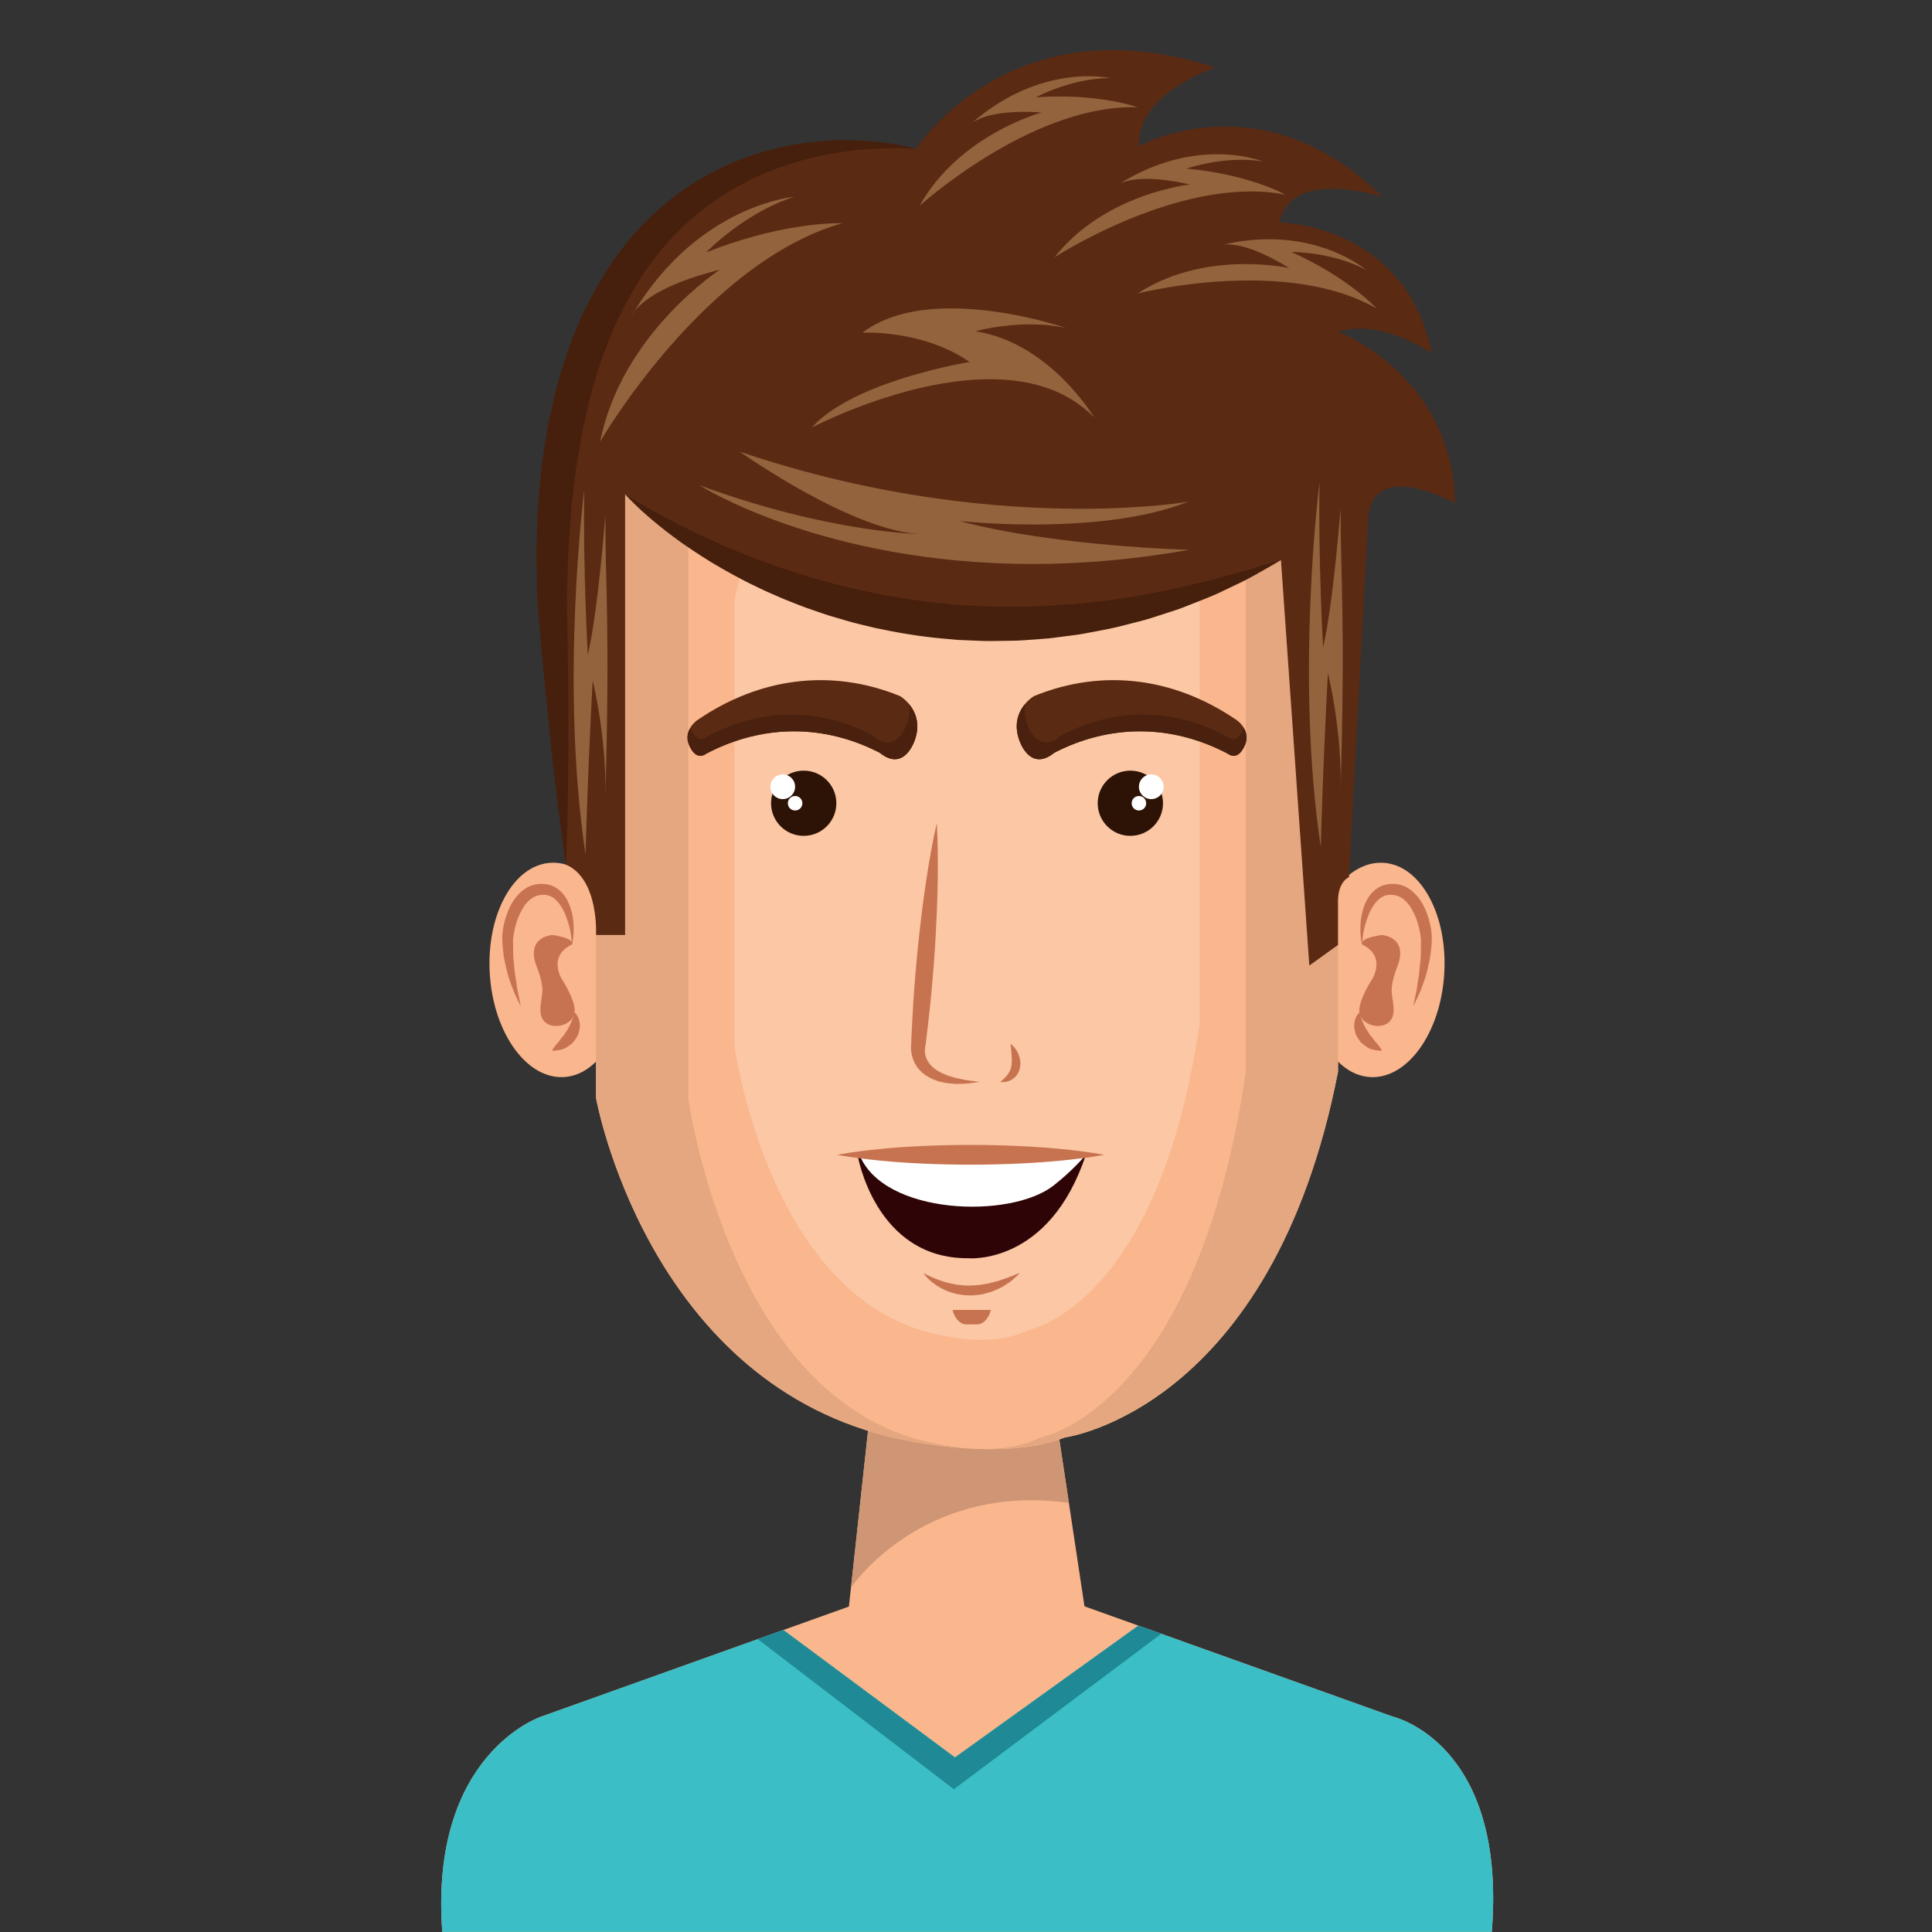 <?xml version="1.0" encoding="UTF-8"?>
<svg xmlns="http://www.w3.org/2000/svg" xmlns:xlink="http://www.w3.org/1999/xlink" width="810pt" height="810pt" viewBox="0 0 810 810" version="1.2">
<rect x="0" y="0" width="810" height="810" fill="#333333" stroke="none"/>
<defs>
<clipPath id="clip1">
  <path d="M 184.273 671 L 626.023 671 L 626.023 809.949 L 184.273 809.949 Z M 184.273 671 "/>
</clipPath>
<clipPath id="clip2">
  <path d="M 184.273 681 L 626.023 681 L 626.023 809.949 L 184.273 809.949 Z M 184.273 681 "/>
</clipPath>
</defs>
<g id="surface1">
<path style=" stroke:none;fill-rule:nonzero;fill:rgb(98.039%,71.37%,55.289%);fill-opacity:1;" d="M 455.57 679.402 L 355.281 679.402 L 364.496 594.594 L 442.785 594.594 L 455.57 679.402 "/>
<path style=" stroke:none;fill-rule:nonzero;fill:rgb(82.75%,82.349%,82.349%);fill-opacity:1;" d="M 448.141 630.086 L 444.129 603.508 L 448.141 630.086 "/>
<path style=" stroke:none;fill-rule:nonzero;fill:rgb(80.779%,58.82%,45.49%);fill-opacity:1;" d="M 356.793 665.578 L 363.93 599.883 C 366.531 600.695 369.195 601.445 371.91 602.125 L 371.918 602.125 C 371.918 602.125 371.926 602.125 371.934 602.133 C 371.934 602.133 371.941 602.133 371.941 602.133 C 371.941 602.133 371.949 602.133 371.957 602.133 C 371.965 602.141 371.973 602.141 371.98 602.141 C 371.988 602.141 371.988 602.141 371.988 602.141 C 371.988 602.141 371.996 602.141 371.996 602.148 C 372.945 602.395 382.293 604.746 394.895 606.266 C 394.91 606.266 394.918 606.266 394.926 606.266 C 394.926 606.266 394.934 606.266 394.934 606.266 C 398.703 606.719 402.762 607.102 406.977 607.324 C 406.961 607.324 406.945 607.324 406.93 607.324 C 409.594 607.461 412.316 607.547 415.078 607.547 C 423.543 607.547 432.27 606.777 440.246 604.664 C 441.566 604.312 442.863 603.93 444.129 603.508 L 448.133 630.086 C 442.664 629.328 437.445 628.98 432.469 628.98 C 381.289 628.98 356.793 665.578 356.793 665.578 "/>
<g clip-path="url(#clip1)" clip-rule="nonzero">
<path style=" stroke:none;fill-rule:nonzero;fill:rgb(98.039%,71.37%,55.289%);fill-opacity:1;" d="M 583.965 719.707 L 449.883 671.746 L 360.973 671.746 L 226.891 719.707 C 226.891 719.707 179.938 735.137 185.426 809.949 L 625.434 809.949 C 631.84 730.535 583.965 719.707 583.965 719.707 "/>
</g>
<g clip-path="url(#clip2)" clip-rule="nonzero">
<path style=" stroke:none;fill-rule:nonzero;fill:rgb(23.14%,74.509%,77.249%);fill-opacity:1;" d="M 477.281 681.539 L 583.965 719.707 C 583.965 719.707 631.84 730.535 625.434 809.949 L 185.426 809.949 C 179.938 735.137 226.891 719.707 226.891 719.707 L 328.426 683.379 L 400.367 736.82 L 477.281 681.539 "/>
</g>
<path style=" stroke:none;fill-rule:nonzero;fill:rgb(12.16%,54.12%,58.429%);fill-opacity:1;" d="M 328.426 683.379 L 400.367 736.82 L 477.281 681.539 L 486.859 684.965 L 399.906 750.148 L 317.703 687.219 L 328.426 683.379 "/>
<path style=" stroke:none;fill-rule:nonzero;fill:rgb(98.039%,71.37%,55.289%);fill-opacity:1;" d="M 548.934 404.824 C 547.305 429.641 558.688 450.57 574.32 451.559 C 589.938 452.562 603.906 433.289 605.492 408.465 C 607.074 383.664 595.723 362.734 580.09 361.738 C 564.473 360.727 550.52 380.023 548.934 404.824 "/>
<path style=" stroke:none;fill-rule:nonzero;fill:rgb(78.429%,45.099%,31.369%);fill-opacity:1;" d="M 571.059 395.973 C 571.059 395.973 571.105 394.586 571.41 392.301 C 571.695 390.004 572.484 386.738 573.922 383.207 C 575.402 379.785 577.996 375.762 581.855 375.227 C 582.816 375.09 583.82 375.145 584.855 375.305 C 585.031 375.387 586.094 375.617 586.43 375.801 C 586.797 376.031 587.168 376.102 587.621 376.438 C 589.371 377.527 590.895 379.32 592.016 381.426 C 593.223 383.496 594.121 385.84 594.742 388.203 C 595.324 390.555 595.84 393.023 595.77 395.176 C 595.641 397.66 595.832 400.188 595.562 402.363 C 595.332 404.574 595.125 406.656 594.926 408.605 C 594.559 410.559 594.312 412.359 594.105 413.977 C 593.898 415.594 593.477 416.957 593.277 418.113 C 592.785 420.406 592.562 421.762 592.562 421.762 C 592.562 421.762 593.207 420.574 594.203 418.422 C 594.656 417.324 595.363 416.055 595.906 414.488 C 596.484 412.926 597.137 411.172 597.773 409.215 C 598.355 407.238 598.809 405.008 599.332 402.656 C 599.867 400.297 599.953 397.926 600.223 395.406 C 600.438 392.531 600.152 389.805 599.484 387.031 C 598.824 384.285 597.855 381.543 596.414 378.938 C 594.957 376.383 592.898 373.926 590.121 372.254 C 589.492 371.832 588.594 371.488 587.773 371.172 C 586.883 370.891 586.66 370.898 585.578 370.676 C 584.027 370.52 582.477 370.543 580.934 370.891 C 577.828 371.57 575.441 373.711 573.996 375.848 C 572.508 377.992 571.734 380.238 571.188 382.285 C 570.152 386.41 570.297 389.902 570.445 392.273 C 570.66 394.68 571.059 395.973 571.059 395.973 "/>
<path style=" stroke:none;fill-rule:nonzero;fill:rgb(78.429%,45.099%,31.369%);fill-opacity:1;" d="M 571.059 395.973 C 571.059 395.973 569.293 393.484 579.301 391.996 C 579.301 391.996 590.781 392.691 585.785 405.406 C 584.703 408.145 583.844 410.949 583.504 413.883 C 583.055 418.039 585.586 423.402 583.367 427.25 C 580.496 432.223 571.273 430.34 570.027 425.051 C 569.078 421.004 573.336 413.547 575.34 410.426 C 575.34 410.426 581.379 400.941 571.059 395.973 "/>
<path style=" stroke:none;fill-rule:nonzero;fill:rgb(78.429%,45.099%,31.369%);fill-opacity:1;" d="M 569.969 424.523 C 569.984 424.543 569.637 424.734 569.27 425.258 C 568.848 425.77 568.41 426.59 568.086 427.656 C 567.871 428.191 567.852 428.773 567.797 429.426 C 567.758 430.078 567.664 430.789 567.879 431.457 C 568.051 432.148 568.164 432.898 568.41 433.609 C 568.68 434.301 569.133 434.914 569.508 435.574 C 569.977 436.172 570.336 436.891 570.902 437.328 C 571.418 437.82 572.047 438.203 572.586 438.609 C 573.652 439.48 574.824 439.926 575.895 440.109 C 577.98 440.633 579.43 440.484 579.43 440.484 C 579.43 440.484 578.656 439.074 577.457 437.672 C 577.16 437.305 576.844 436.93 576.461 436.602 C 576.16 436.188 575.906 435.703 575.562 435.32 C 575.234 434.914 574.957 434.461 574.566 434.109 C 574.152 433.742 574.02 433.219 573.727 432.805 C 573.023 432.016 572.637 431.121 572.148 430.246 C 571.879 429.816 571.719 429.371 571.535 428.945 C 571.395 428.5 571.09 428.07 570.98 427.656 C 570.359 426.008 569.961 424.523 569.969 424.523 "/>
<path style=" stroke:none;fill-rule:nonzero;fill:rgb(98.039%,71.37%,55.289%);fill-opacity:1;" d="M 261.918 404.824 C 263.547 429.641 252.164 450.57 236.547 451.559 C 220.922 452.562 206.953 433.289 205.355 408.465 C 203.777 383.664 215.125 362.734 230.766 361.738 C 246.387 360.727 260.336 380.023 261.918 404.824 "/>
<path style=" stroke:none;fill-rule:nonzero;fill:rgb(78.429%,45.099%,31.369%);fill-opacity:1;" d="M 239.801 395.973 C 239.801 395.973 239.746 394.586 239.441 392.301 C 239.164 390.004 238.371 386.738 236.938 383.207 C 235.457 379.785 232.855 375.762 228.996 375.227 C 228.035 375.09 227.039 375.145 225.992 375.305 C 225.824 375.387 224.758 375.617 224.43 375.801 C 224.066 376.031 223.691 376.102 223.238 376.438 C 221.488 377.527 219.961 379.32 218.84 381.426 C 217.637 383.496 216.73 385.84 216.109 388.203 C 215.535 390.555 215.02 393.023 215.082 395.176 C 215.227 397.66 215.027 400.188 215.297 402.363 C 215.52 404.574 215.734 406.656 215.926 408.605 C 216.293 410.559 216.539 412.359 216.754 413.977 C 216.961 415.594 217.383 416.957 217.582 418.113 C 218.074 420.406 218.289 421.762 218.289 421.762 C 218.289 421.762 217.652 420.574 216.652 418.422 C 216.203 417.324 215.496 416.055 214.949 414.488 C 214.367 412.926 213.723 411.172 213.086 409.215 C 212.504 407.238 212.043 405.008 211.527 402.656 C 210.988 400.297 210.914 397.926 210.629 395.406 C 210.422 392.531 210.707 389.805 211.375 387.031 C 212.035 384.285 213 381.543 214.445 378.938 C 215.902 376.383 217.949 373.926 220.738 372.254 C 221.367 371.832 222.266 371.488 223.086 371.172 C 223.969 370.891 224.199 370.898 225.273 370.676 C 226.824 370.52 228.371 370.543 229.914 370.891 C 233.031 371.57 235.41 373.711 236.859 375.848 C 238.352 377.992 239.117 380.238 239.672 382.285 C 240.707 386.41 240.559 389.902 240.414 392.273 C 240.199 394.68 239.801 395.973 239.801 395.973 "/>
<path style=" stroke:none;fill-rule:nonzero;fill:rgb(78.429%,45.099%,31.369%);fill-opacity:1;" d="M 239.801 395.973 C 239.801 395.973 241.559 393.484 231.559 391.996 C 231.559 391.996 220.07 392.691 225.074 405.406 C 226.148 408.145 227.016 410.949 227.352 413.883 C 227.805 418.039 225.273 423.402 227.492 427.25 C 230.352 432.223 239.586 430.34 240.828 425.051 C 241.781 421.004 237.512 413.547 235.527 410.426 C 235.527 410.426 229.477 400.941 239.801 395.973 "/>
<path style=" stroke:none;fill-rule:nonzero;fill:rgb(78.429%,45.099%,31.369%);fill-opacity:1;" d="M 240.891 424.523 C 240.875 424.543 241.219 424.734 241.59 425.258 C 242.012 425.77 242.441 426.59 242.762 427.656 C 242.984 428.191 243 428.773 243.062 429.426 C 243.102 430.078 243.191 430.789 242.977 431.457 C 242.809 432.148 242.695 432.898 242.441 433.609 C 242.172 434.301 241.727 434.914 241.344 435.574 C 240.883 436.172 240.523 436.891 239.961 437.328 C 239.434 437.82 238.809 438.203 238.273 438.609 C 237.199 439.48 236.031 439.926 234.957 440.109 C 232.879 440.633 231.434 440.484 231.434 440.484 C 231.434 440.484 232.195 439.074 233.398 437.672 C 233.699 437.305 234.016 436.93 234.398 436.602 C 234.695 436.188 234.949 435.703 235.289 435.32 C 235.617 434.914 235.895 434.461 236.293 434.109 C 236.707 433.742 236.84 433.219 237.121 432.805 C 237.836 432.016 238.211 431.121 238.703 430.246 C 238.973 429.816 239.133 429.371 239.324 428.945 C 239.461 428.5 239.762 428.07 239.879 427.656 C 240.5 426.008 240.898 424.523 240.891 424.523 "/>
<path style=" stroke:none;fill-rule:nonzero;fill:rgb(98.039%,71.37%,55.289%);fill-opacity:1;" d="M 249.887 227.449 L 249.887 460.32 C 249.887 460.32 270.676 576.668 371.91 602.125 C 371.91 602.125 417.051 613.961 446.508 602.648 C 446.508 602.648 533.359 591.199 560.973 449.301 L 560.973 227.449 C 560.973 227.449 542.562 98.781 405.426 93.262 C 405.426 93.262 292.227 80.395 249.887 227.449 "/>
<path style=" stroke:none;fill-rule:nonzero;fill:rgb(98.43%,78.04%,64.31%);fill-opacity:1;" d="M 411.48 561.73 C 397.375 561.73 384.406 557.184 384.406 557.184 C 320.922 535.848 307.883 438.309 307.883 438.309 L 307.883 310.863 C 316.133 308.016 324.52 306.605 332.887 306.605 C 345.102 306.605 357.258 309.625 368.801 315.578 C 371.258 317.555 373.367 318.32 375.172 318.32 C 381.074 318.32 383.582 310.129 383.645 309.977 C 387.719 297.973 377.383 291.691 376.992 291.691 C 376.984 291.691 376.977 291.695 376.977 291.695 C 366.078 287.297 354.996 285.16 344.027 285.16 C 331.695 285.16 319.5 287.871 307.883 293.137 L 307.883 251.797 C 309.078 246.227 310.375 240.93 311.742 235.887 C 339.523 248.121 377.668 259.625 422.879 259.625 C 447.473 259.625 474.16 256.219 502.395 247.668 C 502.816 250.305 502.977 251.797 502.977 251.797 L 502.977 293.137 C 491.352 287.871 479.164 285.16 466.82 285.16 C 455.863 285.16 444.781 287.297 433.883 291.695 C 433.883 291.695 433.875 291.691 433.867 291.691 C 433.551 291.691 426.836 295.734 426.301 303.531 C 426.301 303.539 426.301 303.547 426.301 303.555 C 426.301 303.562 426.301 303.562 426.301 303.57 C 426.301 303.57 426.301 303.578 426.301 303.578 C 426.168 305.477 426.414 307.602 427.207 309.938 C 427.207 309.953 427.215 309.961 427.215 309.977 C 427.273 310.129 429.785 318.32 435.688 318.32 C 437.48 318.32 439.594 317.555 442.047 315.578 C 453.598 309.625 465.746 306.605 477.973 306.605 C 486.332 306.605 494.727 308.016 502.977 310.863 L 502.977 429.066 C 485.648 548.027 431.195 557.629 431.195 557.629 C 425.219 560.688 418.219 561.73 411.48 561.73 "/>
<path style=" stroke:none;fill-rule:nonzero;fill:rgb(91.37%,91.37%,91.37%);fill-opacity:1;" d="M 444.129 603.508 C 444.934 603.238 445.723 602.953 446.508 602.648 C 446.508 602.648 533.359 591.199 560.973 449.301 L 560.973 445.078 L 560.973 449.301 C 533.359 591.199 446.508 602.648 446.508 602.648 C 445.723 602.953 444.934 603.238 444.129 603.508 "/>
<path style=" stroke:none;fill-rule:nonzero;fill:rgb(74.12%,53.729%,41.57%);fill-opacity:1;" d="M 440.246 604.664 C 441.566 604.312 442.863 603.93 444.129 603.508 C 442.863 603.93 441.566 604.312 440.246 604.664 "/>
<path style=" stroke:none;fill-rule:nonzero;fill:rgb(89.409%,65.489%,50.2%);fill-opacity:1;" d="M 415.094 607.539 C 414.621 607.539 414.152 607.539 413.684 607.531 C 421.449 607.43 429.438 606.156 436.301 602.648 C 436.301 602.648 501.566 591.199 522.316 449.301 L 522.316 311.41 C 522.801 309.793 522.707 308.32 522.316 307.039 L 522.316 240.855 C 527.184 239 532.094 236.984 537.043 234.809 L 548.934 404.824 L 560.973 396.172 L 560.973 449.301 C 533.359 591.199 446.508 602.648 446.508 602.648 C 445.723 602.953 444.934 603.238 444.129 603.508 C 442.863 603.93 441.566 604.312 440.246 604.664 C 432.277 606.77 423.559 607.539 415.094 607.539 "/>
<path style=" stroke:none;fill-rule:nonzero;fill:rgb(74.12%,53.729%,41.57%);fill-opacity:1;" d="M 406.977 607.324 C 402.762 607.102 398.703 606.719 394.934 606.266 C 398.688 606.719 402.73 607.094 406.93 607.324 C 406.945 607.324 406.961 607.324 406.977 607.324 M 394.926 606.266 C 394.918 606.266 394.91 606.266 394.895 606.266 C 394.91 606.266 394.918 606.266 394.926 606.266 M 371.996 602.148 C 371.996 602.141 371.988 602.141 371.988 602.141 C 371.988 602.141 371.996 602.141 371.996 602.148 M 371.941 602.133 C 371.941 602.133 371.934 602.133 371.934 602.133 C 371.934 602.133 371.941 602.133 371.941 602.133 M 371.918 602.125 L 371.91 602.125 L 371.918 602.125 "/>
<path style=" stroke:none;fill-rule:nonzero;fill:rgb(89.409%,65.489%,50.2%);fill-opacity:1;" d="M 406.93 607.324 C 402.73 607.094 398.688 606.719 394.934 606.266 C 394.934 606.266 394.926 606.266 394.926 606.266 C 394.918 606.266 394.91 606.266 394.895 606.266 C 382.285 604.746 372.945 602.387 371.996 602.148 C 371.996 602.141 371.988 602.141 371.988 602.141 C 371.988 602.141 371.988 602.141 371.98 602.141 C 371.973 602.141 371.965 602.141 371.957 602.133 C 371.949 602.133 371.941 602.133 371.941 602.133 C 371.941 602.133 371.934 602.133 371.934 602.133 C 371.926 602.125 371.918 602.125 371.918 602.125 L 371.91 602.125 C 270.676 576.668 249.887 460.32 249.887 460.32 L 249.887 388.57 C 249.961 390.668 249.887 391.996 249.887 391.996 L 262.078 391.996 L 262.078 207.227 C 262.078 207.227 271.719 215.082 289.148 224.707 C 288.941 225.617 288.742 226.531 288.543 227.449 L 288.543 307.047 C 288.148 308.32 288.051 309.785 288.543 311.402 L 288.543 460.32 C 288.543 460.32 304.16 576.668 380.238 602.125 C 380.238 602.125 392.418 606.344 406.93 607.324 "/>
<path style=" stroke:none;fill-rule:nonzero;fill:rgb(35.689%,16.469%,7.449%);fill-opacity:1;" d="M 573.582 217.816 L 565.57 367.77 C 565.57 367.77 561.281 369.297 560.973 377.09 L 560.973 396.172 L 548.934 404.824 L 537.043 234.809 C 380.574 303.738 262.078 207.227 262.078 207.227 L 262.078 391.996 L 249.887 391.996 C 249.887 391.996 251.195 368.52 237.277 362.496 L 230.766 238.48 C 230.109 36.473 384.121 62.43 384.121 62.43 C 384.121 62.43 423.531 0.129 509.43 28.316 C 509.43 28.316 476.301 39.109 477.527 61.281 C 477.527 61.281 529.156 32.57 579.43 82.523 C 579.43 82.523 541.336 69.977 536.422 93.262 C 536.422 93.262 589.301 93.875 600.289 148.098 C 600.289 148.098 579.375 133.406 560.973 139.07 C 560.973 139.07 608.832 157.07 610.059 210.949 C 610.059 210.949 574.988 191.43 573.582 217.816 "/>
<path style=" stroke:none;fill-rule:nonzero;fill:rgb(57.649%,38.82%,23.92%);fill-opacity:1;" d="M 385.555 86.281 C 402.047 56.543 436.723 47.148 436.723 47.148 C 434.09 46.973 431.688 46.895 429.477 46.895 C 415.918 46.895 409.945 49.793 407.668 51.418 C 426.812 34.801 445.695 31.957 456.375 31.957 C 461.926 31.957 465.266 32.73 465.266 32.73 C 449.008 32.793 434.328 40.777 434.328 40.777 C 437.75 40.547 441.004 40.449 444.074 40.449 C 464.672 40.449 476.945 44.977 476.945 44.977 C 476.215 44.957 475.488 44.941 474.75 44.941 C 431.113 44.941 385.555 86.281 385.555 86.281 M 406.453 52.496 C 406.453 52.496 406.785 52.051 407.668 51.418 C 407.258 51.77 406.852 52.129 406.453 52.496 "/>
<path style=" stroke:none;fill-rule:nonzero;fill:rgb(57.649%,38.82%,23.92%);fill-opacity:1;" d="M 442.094 107.883 C 463.098 81.137 498.832 77.352 498.832 77.352 C 491.113 75.59 485.203 74.992 480.734 74.992 C 474.59 74.992 471.156 76.133 469.469 76.969 C 485.195 67.211 499.609 64.676 510.352 64.676 C 521.988 64.676 529.301 67.648 529.301 67.648 C 526.34 67.18 523.383 66.988 520.535 66.988 C 507.957 66.988 497.465 70.691 497.465 70.691 C 523.844 73.113 538.879 81.59 538.879 81.59 C 534.168 80.676 529.348 80.27 524.48 80.27 C 484.473 80.27 442.094 107.883 442.094 107.883 M 468.09 77.84 C 468.09 77.84 468.488 77.449 469.469 76.969 C 469.008 77.25 468.547 77.543 468.09 77.84 "/>
<path style=" stroke:none;fill-rule:nonzero;fill:rgb(57.649%,38.82%,23.92%);fill-opacity:1;" d="M 577.059 129.289 C 561.234 120.246 541.488 117.586 523.723 117.586 C 498.309 117.586 476.945 123.035 476.945 123.035 C 492.332 113.02 509.629 110.711 522.285 110.711 C 533.078 110.711 540.504 112.391 540.504 112.391 C 526.867 103.992 518.727 102.465 514.609 102.465 C 513.898 102.465 513.305 102.512 512.832 102.574 C 519.793 100.965 526.215 100.312 532.07 100.312 C 557.82 100.312 572.484 113.012 572.484 113.012 C 558.785 105.824 542.984 105.645 541.488 105.645 C 541.41 105.645 541.371 105.645 541.371 105.645 C 565.547 116.43 577.059 129.289 577.059 129.289 M 511.25 102.957 C 511.25 102.957 511.75 102.719 512.832 102.574 C 512.309 102.695 511.781 102.824 511.25 102.957 "/>
<path style=" stroke:none;fill-rule:nonzero;fill:rgb(57.649%,38.82%,23.92%);fill-opacity:1;" d="M 251.621 185.129 C 260.691 139.676 301.828 113.074 301.828 113.074 C 276.953 119.258 268.527 127.105 265.863 130.66 C 293.168 85.797 332.914 82.523 332.914 82.523 C 311.812 89.336 296.062 105.809 296.062 105.809 C 325.051 94.352 346.539 93.566 351.879 93.566 C 352.73 93.566 353.176 93.582 353.176 93.582 C 295.043 110.082 251.621 185.129 251.621 185.129 M 264.719 132.578 C 264.719 132.578 264.965 131.863 265.863 130.66 C 265.48 131.297 265.102 131.926 264.719 132.578 "/>
<path style=" stroke:none;fill-rule:nonzero;fill:rgb(57.649%,38.82%,23.92%);fill-opacity:1;" d="M 432.863 236.449 C 344.859 236.449 293.246 203.438 293.246 203.438 C 348.918 223.887 386.953 223.949 387.445 223.949 C 387.453 223.949 387.453 223.949 387.453 223.949 C 358.496 223.785 310.191 189.375 310.191 189.375 C 367.859 208.902 418.902 213.301 453.191 213.301 C 481.32 213.301 498.172 210.344 498.172 210.344 C 478.727 218.078 453.047 219.895 433.16 219.895 C 415.434 219.895 402.309 218.453 402.309 218.453 C 442.578 229.168 498.641 230.5 498.641 230.5 C 474.934 234.723 452.953 236.449 432.863 236.449 "/>
<path style=" stroke:none;fill-rule:nonzero;fill:rgb(57.649%,38.82%,23.92%);fill-opacity:1;" d="M 245.496 358.383 C 234.605 285.863 244.973 205.301 244.973 205.301 C 244.336 236.816 246.438 274.555 246.438 274.555 C 250.684 256.703 253.793 216.102 253.793 216.102 C 253.793 247.852 255.801 260.973 253.793 335.074 C 254.488 309.238 248.473 285.344 248.473 285.344 C 246.164 328.883 245.496 358.383 245.496 358.383 "/>
<path style=" stroke:none;fill-rule:nonzero;fill:rgb(57.649%,38.82%,23.92%);fill-opacity:1;" d="M 553.758 355.254 C 542.867 282.73 553.238 202.176 553.238 202.176 C 552.602 233.688 554.703 271.426 554.703 271.426 C 558.941 253.57 562.055 212.973 562.055 212.973 C 562.055 244.727 564.066 257.836 562.055 331.941 C 562.754 306.113 556.73 282.219 556.73 282.219 C 554.418 325.75 553.758 355.254 553.758 355.254 "/>
<path style=" stroke:none;fill-rule:nonzero;fill:rgb(27.449%,12.549%,5.099%);fill-opacity:1;" d="M 262.078 207.227 C 262.078 207.227 263.047 207.84 264.867 208.98 C 266.676 210.113 269.395 211.684 272.84 213.656 C 276.277 215.633 280.551 217.863 285.457 220.352 C 290.344 222.867 295.969 225.457 302.109 228.203 C 308.305 230.836 315.004 233.645 322.234 236.211 C 325.832 237.527 329.562 238.762 333.375 240.027 C 337.238 241.145 341.09 242.504 345.133 243.52 C 353.125 245.852 361.535 247.629 370.062 249.383 C 378.641 250.863 387.359 252.32 396.176 253.039 L 402.77 253.676 C 404.973 253.793 407.176 253.906 409.371 254.012 C 413.766 254.305 418.148 254.344 422.5 254.391 C 431.211 254.434 439.785 254.09 448.082 253.422 C 452.246 253.262 456.285 252.543 460.281 252.188 C 464.297 251.859 468.156 251.125 471.957 250.574 C 473.859 250.289 475.73 250.004 477.574 249.73 C 479.414 249.414 481.203 248.992 482.984 248.672 C 486.531 247.965 489.992 247.367 493.277 246.633 C 496.562 245.859 499.707 245.117 502.699 244.41 C 504.203 244.051 505.688 243.758 507.09 243.375 C 508.496 242.984 509.867 242.602 511.188 242.234 C 516.484 240.715 521.234 239.684 524.988 238.387 C 528.77 237.176 531.809 236.332 533.867 235.711 C 535.93 235.121 537.043 234.809 537.043 234.809 C 537.043 234.809 536.055 235.391 534.203 236.477 C 532.34 237.535 529.637 239.168 526.109 241.094 C 522.633 243.137 518.195 245.152 513.121 247.574 C 508.086 250.113 502.117 252.227 495.664 254.816 C 492.418 256.035 488.941 257.039 485.387 258.23 C 483.598 258.805 481.789 259.402 479.922 259.93 C 478.043 260.422 476.141 260.91 474.203 261.41 C 470.344 262.406 466.359 263.449 462.227 264.176 C 460.16 264.574 458.074 264.973 455.961 265.371 C 454.91 265.562 453.852 265.754 452.777 265.945 C 451.711 266.094 450.629 266.238 449.547 266.383 C 447.375 266.668 445.195 266.949 442.984 267.242 C 441.879 267.379 440.773 267.516 439.66 267.656 C 438.547 267.738 437.43 267.816 436.301 267.902 C 431.809 268.207 427.258 268.699 422.648 268.652 C 418.051 268.719 413.398 268.883 408.75 268.582 C 406.414 268.484 404.082 268.383 401.742 268.293 L 394.758 267.672 C 385.426 266.82 376.184 265.242 367.184 263.332 C 362.707 262.223 358.242 261.293 353.938 259.945 C 351.773 259.316 349.625 258.68 347.488 258.059 C 345.371 257.395 343.301 256.625 341.227 255.93 C 337.074 254.559 333.094 252.926 329.195 251.383 C 327.246 250.586 325.355 249.723 323.477 248.91 C 321.598 248.09 319.738 247.285 317.949 246.371 C 310.723 242.977 304.145 239.27 298.18 235.719 C 292.27 232.047 286.969 228.547 282.473 225.16 C 277.949 221.816 274.184 218.684 271.152 216.023 C 268.09 213.41 265.871 211.141 264.344 209.633 C 262.824 208.098 262.078 207.227 262.078 207.227 "/>
<path style=" stroke:none;fill-rule:nonzero;fill:rgb(27.449%,12.549%,5.099%);fill-opacity:1;" d="M 384.121 62.43 C 384.121 62.43 382.578 62.285 379.691 62.168 C 376.809 62.023 372.562 62.07 367.215 62.309 C 361.871 62.582 355.41 63.258 348.148 64.508 C 340.898 65.84 332.863 67.953 324.496 71.09 C 316.148 74.277 307.543 78.684 299.285 84.457 C 291.027 90.219 283.207 97.453 276.277 105.906 C 269.402 114.438 263.605 124.254 258.688 134.723 C 257.527 137.383 256.301 140.02 255.18 142.711 C 254.176 145.469 253.176 148.234 252.172 151 C 251.066 153.73 250.324 156.613 249.484 159.465 C 248.688 162.32 247.75 165.141 247.066 168.039 L 245.074 176.77 L 244.082 181.129 L 243.348 185.551 C 242.848 188.492 242.348 191.438 241.855 194.363 C 241.281 197.285 241.105 200.266 240.707 203.203 C 240.367 206.145 240.016 209.078 239.676 212 C 239.348 214.918 239.234 217.855 238.996 220.766 C 238.789 223.672 238.582 226.57 238.371 229.441 C 238.129 232.309 238.156 235.184 238.035 238.027 C 237.949 240.871 237.859 243.691 237.773 246.48 C 237.734 247.883 237.691 249.27 237.645 250.656 L 237.637 250.918 C 237.645 251.156 237.629 250.734 237.629 250.824 L 237.629 250.957 L 237.645 251.484 L 237.668 252.535 L 237.707 254.617 C 237.82 260.184 237.93 265.625 238.027 270.914 C 238.211 281.504 238.25 291.527 238.273 300.777 C 238.352 310.023 238.266 318.504 238.18 326.023 C 238.152 333.543 237.965 340.109 237.852 345.516 C 237.758 350.91 237.551 355.164 237.469 358.059 C 237.344 360.957 237.277 362.496 237.277 362.496 C 237.277 362.496 237.047 360.973 236.625 358.098 C 236.23 355.23 235.578 351.023 234.926 345.668 C 234.242 340.301 233.375 333.797 232.555 326.324 C 231.688 318.852 230.723 310.422 229.832 301.215 C 228.879 292.02 227.875 282.047 226.953 271.496 C 226.5 266.215 226.039 260.797 225.562 255.254 L 225.387 253.172 L 225.305 252.129 L 225.258 251.605 L 225.234 251.125 L 225.227 250.855 C 225.195 249.43 225.172 247.996 225.141 246.562 C 225.09 243.684 225.035 240.777 224.98 237.852 C 224.973 234.914 224.766 231.965 224.918 228.984 C 225.027 225.992 225.141 222.988 225.25 219.969 C 225.379 216.941 225.402 213.898 225.641 210.844 C 225.926 207.785 226.215 204.711 226.508 201.629 C 226.859 198.543 226.984 195.438 227.512 192.34 C 227.996 189.246 228.488 186.141 228.965 183.031 L 229.715 178.363 L 230.73 173.719 L 232.801 164.43 C 236.215 152.184 239.992 139.906 245.809 128.602 C 251.418 117.242 258.25 106.598 266.355 97.484 C 274.496 88.41 283.746 80.891 293.293 75.199 C 302.84 69.465 312.672 65.609 321.902 63.098 C 331.137 60.52 339.832 59.379 347.496 58.949 C 355.172 58.496 361.848 58.879 367.289 59.402 C 372.738 59.906 376.945 60.727 379.801 61.34 C 382.648 61.961 384.121 62.43 384.121 62.43 "/>
<path style=" stroke:none;fill-rule:nonzero;fill:rgb(57.649%,38.82%,23.92%);fill-opacity:1;" d="M 340.359 179.25 C 357.906 159.586 406.508 151.77 406.508 151.77 C 390.168 140.418 370.113 139.445 363.684 139.445 C 362.348 139.445 361.598 139.484 361.598 139.484 C 371.672 131.773 385.34 129.289 398.793 129.289 C 423.293 129.289 447.059 137.543 447.059 137.543 C 441.871 136.402 436.676 135.996 431.855 135.996 C 419.062 135.996 408.957 138.902 408.957 138.902 C 440.184 143.66 458.754 175.043 458.754 175.043 C 447.113 163.102 431.281 158.988 414.98 158.988 C 378.809 158.988 340.359 179.25 340.359 179.25 "/>
<path style=" stroke:none;fill-rule:nonzero;fill:rgb(17.65%,7.059%,2.35%);fill-opacity:1;" d="M 350.645 336.762 C 350.645 344.309 344.52 350.434 336.961 350.434 C 329.395 350.434 323.27 344.309 323.27 336.762 C 323.27 329.219 329.395 323.098 336.961 323.098 C 344.52 323.098 350.645 329.219 350.645 336.762 "/>
<path style=" stroke:none;fill-rule:nonzero;fill:rgb(100%,100%,100%);fill-opacity:1;" d="M 333.352 329.848 C 333.352 332.715 331.027 335.035 328.156 335.035 C 325.297 335.035 322.969 332.715 322.969 329.848 C 322.969 326.98 325.297 324.66 328.156 324.66 C 331.027 324.66 333.352 326.98 333.352 329.848 "/>
<path style=" stroke:none;fill-rule:nonzero;fill:rgb(100%,100%,100%);fill-opacity:1;" d="M 336.398 336.762 C 336.398 338.449 335.043 339.805 333.352 339.805 C 331.672 339.805 330.305 338.449 330.305 336.762 C 330.305 335.082 331.672 333.727 333.352 333.727 C 335.043 333.727 336.398 335.082 336.398 336.762 "/>
<path style=" stroke:none;fill-rule:nonzero;fill:rgb(35.689%,16.469%,7.449%);fill-opacity:1;" d="M 296.148 315.953 C 319.898 303.492 345.586 303.598 368.801 315.578 C 379.316 324.062 383.566 310.184 383.645 309.977 C 387.789 297.758 377.016 291.477 376.977 291.695 C 348.328 280.141 318.434 284.164 292.68 301.707 C 292.664 301.637 286.699 305.594 288.578 311.508 C 288.586 311.562 291.137 319.594 296.148 315.953 "/>
<path style=" stroke:none;fill-rule:nonzero;fill:rgb(72.939%,57.249%,47.06%);fill-opacity:1;" d="M 375.172 318.32 C 373.367 318.32 371.258 317.555 368.801 315.578 C 357.258 309.625 345.102 306.605 332.887 306.605 C 324.52 306.605 316.133 308.016 307.883 310.863 C 316.133 308.016 324.52 306.605 332.887 306.605 C 345.102 306.605 357.258 309.625 368.801 315.578 C 371.258 317.555 373.367 318.32 375.172 318.32 C 381.074 318.32 383.582 310.129 383.645 309.977 C 383.582 310.129 381.074 318.32 375.172 318.32 "/>
<path style=" stroke:none;fill-rule:nonzero;fill:rgb(28.629%,12.939%,5.489%);fill-opacity:1;" d="M 375.172 318.32 C 373.367 318.32 371.258 317.555 368.801 315.578 C 357.258 309.625 345.102 306.605 332.887 306.605 C 324.52 306.605 316.133 308.016 307.883 310.863 C 303.938 312.23 300.016 313.922 296.148 315.953 C 295.227 316.629 294.383 316.895 293.621 316.895 C 290.285 316.895 288.586 311.555 288.578 311.508 C 287.781 309.004 288.418 306.879 289.395 305.223 C 289.977 306.711 291.504 309.852 293.969 309.852 C 294.695 309.852 295.504 309.578 296.395 308.91 C 307.867 302.648 319.801 299.555 331.664 299.555 C 343.398 299.555 355.074 302.582 366.164 308.535 C 368.52 310.512 370.543 311.277 372.27 311.277 C 377.934 311.27 380.352 303.086 380.406 302.926 C 381.359 300.004 381.473 297.438 381.129 295.199 C 383.645 298.227 385.945 303.18 383.645 309.977 C 383.582 310.129 381.074 318.32 375.172 318.32 "/>
<path style=" stroke:none;fill-rule:nonzero;fill:rgb(17.65%,7.059%,2.35%);fill-opacity:1;" d="M 460.215 336.762 C 460.215 344.309 466.34 350.434 473.898 350.434 C 481.457 350.434 487.59 344.309 487.59 336.762 C 487.59 329.219 481.457 323.098 473.898 323.098 C 466.34 323.098 460.215 329.219 460.215 336.762 "/>
<path style=" stroke:none;fill-rule:nonzero;fill:rgb(100%,100%,100%);fill-opacity:1;" d="M 477.496 329.848 C 477.496 332.715 479.824 335.035 482.691 335.035 C 485.562 335.035 487.879 332.715 487.879 329.848 C 487.879 326.98 485.562 324.66 482.691 324.66 C 479.824 324.66 477.496 326.98 477.496 329.848 "/>
<path style=" stroke:none;fill-rule:nonzero;fill:rgb(100%,100%,100%);fill-opacity:1;" d="M 474.457 336.762 C 474.457 338.449 475.816 339.805 477.496 339.805 C 479.184 339.805 480.543 338.449 480.543 336.762 C 480.543 335.082 479.184 333.727 477.496 333.727 C 475.816 333.727 474.457 335.082 474.457 336.762 "/>
<path style=" stroke:none;fill-rule:nonzero;fill:rgb(35.689%,16.469%,7.449%);fill-opacity:1;" d="M 514.703 315.953 C 490.957 303.492 465.273 303.598 442.047 315.578 C 431.543 324.062 427.289 310.184 427.215 309.977 C 423.062 297.758 433.836 291.477 433.883 291.695 C 462.531 280.141 492.418 284.164 518.172 301.707 C 518.195 301.637 524.152 305.594 522.277 311.508 C 522.27 311.562 519.723 319.594 514.703 315.953 "/>
<path style=" stroke:none;fill-rule:nonzero;fill:rgb(72.939%,57.249%,47.06%);fill-opacity:1;" d="M 435.688 318.32 C 429.785 318.32 427.273 310.129 427.215 309.977 C 427.273 310.129 429.785 318.32 435.688 318.32 C 437.48 318.32 439.594 317.555 442.047 315.578 C 453.598 309.625 465.746 306.605 477.973 306.605 C 486.332 306.605 494.727 308.016 502.977 310.863 C 494.727 308.016 486.332 306.605 477.973 306.605 C 465.746 306.605 453.598 309.625 442.047 315.578 C 439.594 317.555 437.48 318.32 435.688 318.32 M 427.207 309.938 C 426.414 307.602 426.168 305.477 426.301 303.578 C 426.168 305.477 426.414 307.602 427.207 309.938 M 426.301 303.57 C 426.301 303.562 426.301 303.562 426.301 303.555 C 426.301 303.562 426.301 303.562 426.301 303.57 "/>
<path style=" stroke:none;fill-rule:nonzero;fill:rgb(28.629%,12.939%,5.489%);fill-opacity:1;" d="M 435.688 318.32 C 429.785 318.32 427.273 310.129 427.215 309.977 C 427.215 309.961 427.207 309.953 427.207 309.938 C 426.414 307.602 426.168 305.477 426.301 303.578 C 426.301 303.578 426.301 303.57 426.301 303.57 C 426.301 303.562 426.301 303.562 426.301 303.555 C 426.301 303.547 426.301 303.539 426.301 303.531 C 426.547 299.953 428.098 297.168 429.723 295.199 C 429.379 297.438 429.5 300.004 430.453 302.926 C 430.504 303.086 432.914 311.277 438.586 311.277 C 440.312 311.277 442.34 310.512 444.695 308.535 C 455.785 302.582 467.457 299.555 479.191 299.555 C 491.059 299.555 502.992 302.648 514.457 308.91 C 515.348 309.578 516.16 309.852 516.883 309.852 C 519.355 309.852 520.883 306.711 521.465 305.223 C 522.438 306.879 523.078 309.004 522.277 311.508 C 522.27 311.555 520.574 316.895 517.227 316.895 C 516.477 316.895 515.633 316.629 514.703 315.953 C 510.844 313.922 506.922 312.23 502.977 310.863 C 494.727 308.016 486.332 306.605 477.973 306.605 C 465.746 306.605 453.598 309.625 442.047 315.578 C 439.594 317.555 437.48 318.32 435.688 318.32 "/>
<path style=" stroke:none;fill-rule:nonzero;fill:rgb(78.429%,45.099%,31.369%);fill-opacity:1;" d="M 392.738 345.129 C 392.984 349.031 393.121 352.926 393.16 356.809 C 393.238 360.695 393.199 364.574 393.152 368.461 C 393.137 372.336 392.961 376.199 392.863 380.078 C 392.738 383.949 392.492 387.812 392.316 391.676 C 392.141 395.543 391.84 399.398 391.574 403.262 C 391.281 407.117 390.965 410.973 390.613 414.828 C 390.254 418.676 389.891 422.527 389.438 426.367 L 388.77 432.141 C 388.535 434.062 388.348 435.988 388.074 437.902 L 388.012 438.316 L 387.996 438.355 C 387.918 438.602 387.789 439.281 387.789 439.797 C 387.742 440.34 387.766 440.914 387.836 441.461 L 387.957 442.285 L 388.188 443.09 C 388.312 443.645 388.641 444.102 388.832 444.641 C 389.156 445.098 389.438 445.605 389.785 446.082 C 390.199 446.504 390.566 446.977 391.012 447.398 L 392.492 448.562 L 394.191 449.535 C 394.742 449.898 395.402 450.105 396.016 450.379 C 396.652 450.625 397.266 450.953 397.934 451.145 C 399.285 451.492 400.605 451.988 402.02 452.227 C 403.414 452.48 404.828 452.855 406.262 453.008 C 407.703 453.191 409.148 453.359 410.613 453.582 C 409.172 453.82 407.703 454.004 406.238 454.203 C 404.766 454.395 403.277 454.344 401.773 454.418 C 400.27 454.496 398.77 454.219 397.246 454.129 C 396.484 454.051 395.73 453.836 394.965 453.691 C 394.203 453.523 393.43 453.406 392.691 453.078 C 391.941 452.785 391.188 452.52 390.445 452.195 L 388.281 450.969 C 387.582 450.496 386.93 449.922 386.262 449.375 C 385.641 448.77 385.066 448.09 384.52 447.391 C 384.074 446.625 383.523 445.898 383.215 445.055 L 382.699 443.805 L 382.34 442.508 C 382.133 441.637 381.996 440.746 381.957 439.852 C 381.902 438.906 381.91 438.133 382.102 436.953 L 382.027 437.406 C 382.07 435.465 382.203 433.535 382.285 431.602 L 382.586 425.801 C 382.762 421.938 383.055 418.078 383.332 414.223 C 383.621 410.359 383.945 406.512 384.297 402.656 C 384.664 398.809 385.012 394.953 385.48 391.105 C 385.941 387.266 386.34 383.418 386.852 379.582 C 387.398 375.742 387.859 371.902 388.48 368.07 C 389.078 364.238 389.684 360.406 390.398 356.582 C 391.09 352.758 391.855 348.941 392.738 345.129 "/>
<path style=" stroke:none;fill-rule:nonzero;fill:rgb(78.429%,45.099%,31.369%);fill-opacity:1;" d="M 423.707 437.648 C 423.707 437.648 424.879 438.402 425.969 440.07 C 426.523 440.891 427.059 441.941 427.398 443.184 C 427.59 443.797 427.711 444.465 427.758 445.16 C 427.867 445.852 427.742 446.594 427.695 447.312 C 427.496 448.043 427.422 448.793 427.027 449.461 C 426.867 449.797 426.691 450.129 426.516 450.441 C 426.293 450.734 426.055 451.016 425.816 451.277 C 425.387 451.852 424.82 452.211 424.297 452.555 C 423.797 452.941 423.238 453.117 422.746 453.277 C 422.246 453.438 421.809 453.621 421.387 453.621 C 420.98 453.668 420.613 453.676 420.32 453.684 C 419.738 453.684 419.41 453.652 419.41 453.652 C 419.41 453.652 419.652 453.383 420.062 453 C 420.27 452.809 420.504 452.57 420.797 452.352 C 421.09 452.145 421.32 451.766 421.633 451.484 C 421.926 451.176 422.238 450.871 422.469 450.48 C 422.723 450.113 423.023 449.773 423.191 449.344 C 423.285 449.137 423.406 448.953 423.516 448.754 C 423.566 448.531 423.637 448.32 423.723 448.105 C 423.922 447.699 423.93 447.191 424.066 446.746 C 424.09 446.25 424.211 445.781 424.191 445.262 C 424.219 444.754 424.227 444.242 424.191 443.727 C 424.168 442.699 424.059 441.695 423.988 440.793 C 423.797 439.016 423.707 437.648 423.707 437.648 "/>
<path style=" stroke:none;fill-rule:nonzero;fill:rgb(78.429%,45.099%,31.369%);fill-opacity:1;" d="M 387.137 533.688 C 387.137 533.688 387.75 534.039 388.824 534.578 C 389.914 535.105 391.441 535.832 393.324 536.523 C 394.234 536.906 395.289 537.168 396.34 537.543 C 397.438 537.805 398.562 538.148 399.762 538.332 C 400.352 538.438 400.957 538.547 401.566 538.66 C 402.18 538.715 402.809 538.777 403.43 538.828 C 404.68 539.023 405.961 538.914 407.23 538.961 C 408.512 538.938 409.777 538.754 411.035 538.691 C 412.277 538.43 413.516 538.254 414.711 538.031 C 415.887 537.688 417.043 537.414 418.141 537.137 C 419.23 536.809 420.238 536.402 421.195 536.102 C 422.156 535.781 423.055 535.504 423.797 535.152 C 424.559 534.812 425.25 534.562 425.809 534.34 C 426.953 533.902 427.637 533.688 427.637 533.688 C 427.637 533.688 427.16 534.191 426.262 535.027 C 425.809 535.449 425.266 535.965 424.605 536.523 C 423.977 537.121 423.176 537.68 422.27 538.23 C 421.367 538.793 420.414 539.473 419.309 540.012 C 418.188 540.516 417 541.059 415.738 541.566 C 414.441 541.973 413.07 542.316 411.68 542.66 C 410.254 542.855 408.793 543.059 407.328 543.105 C 405.863 543.047 404.383 543.129 402.961 542.824 C 402.246 542.715 401.543 542.609 400.844 542.461 C 400.168 542.262 399.5 542.07 398.84 541.879 C 397.512 541.527 396.34 540.898 395.203 540.41 C 394.105 539.828 393.07 539.266 392.211 538.617 C 391.305 538.039 390.559 537.383 389.906 536.812 C 389.262 536.238 388.734 535.688 388.328 535.227 C 387.496 534.301 387.137 533.688 387.137 533.688 "/>
<path style=" stroke:none;fill-rule:nonzero;fill:rgb(78.429%,45.099%,31.369%);fill-opacity:1;" d="M 399.355 549.207 C 400.199 552.719 402.477 555.254 405.188 555.254 L 409.586 555.254 C 412.293 555.254 414.574 552.719 415.426 549.207 L 399.355 549.207 "/>
<path style=" stroke:none;fill-rule:nonzero;fill:rgb(18.039%,1.569%,2.75%);fill-opacity:1;" d="M 455.25 484.156 L 359.523 484.156 C 359.523 484.156 366.738 527.801 405.984 527.52 C 405.984 527.52 439.875 530.668 455.25 484.156 "/>
<path style=" stroke:none;fill-rule:nonzero;fill:rgb(100%,100%,100%);fill-opacity:1;" d="M 360.359 484.156 L 455.25 484.156 C 455.25 484.156 450.129 490.449 441.727 497.031 C 423.668 511.203 370.398 509.445 360.359 484.156 "/>
<path style=" stroke:none;fill-rule:nonzero;fill:rgb(78.429%,45.099%,31.369%);fill-opacity:1;" d="M 462.879 484.156 C 462.879 484.156 461.129 484.516 458.066 484.977 C 455.012 485.441 450.645 486.039 445.402 486.531 C 434.918 487.625 420.949 488.293 406.977 488.301 C 392.992 488.301 379.016 487.648 368.543 486.539 C 363.301 486.047 358.934 485.449 355.879 484.984 C 352.816 484.516 351.066 484.156 351.066 484.156 C 351.066 484.156 352.816 483.797 355.879 483.328 C 358.934 482.867 363.301 482.262 368.543 481.773 C 379.016 480.668 392.992 480.008 406.977 480.008 C 420.949 480.023 434.918 480.684 445.402 481.785 C 450.645 482.27 455.012 482.875 458.066 483.336 C 461.129 483.797 462.879 484.156 462.879 484.156 "/>
</g>
</svg>

